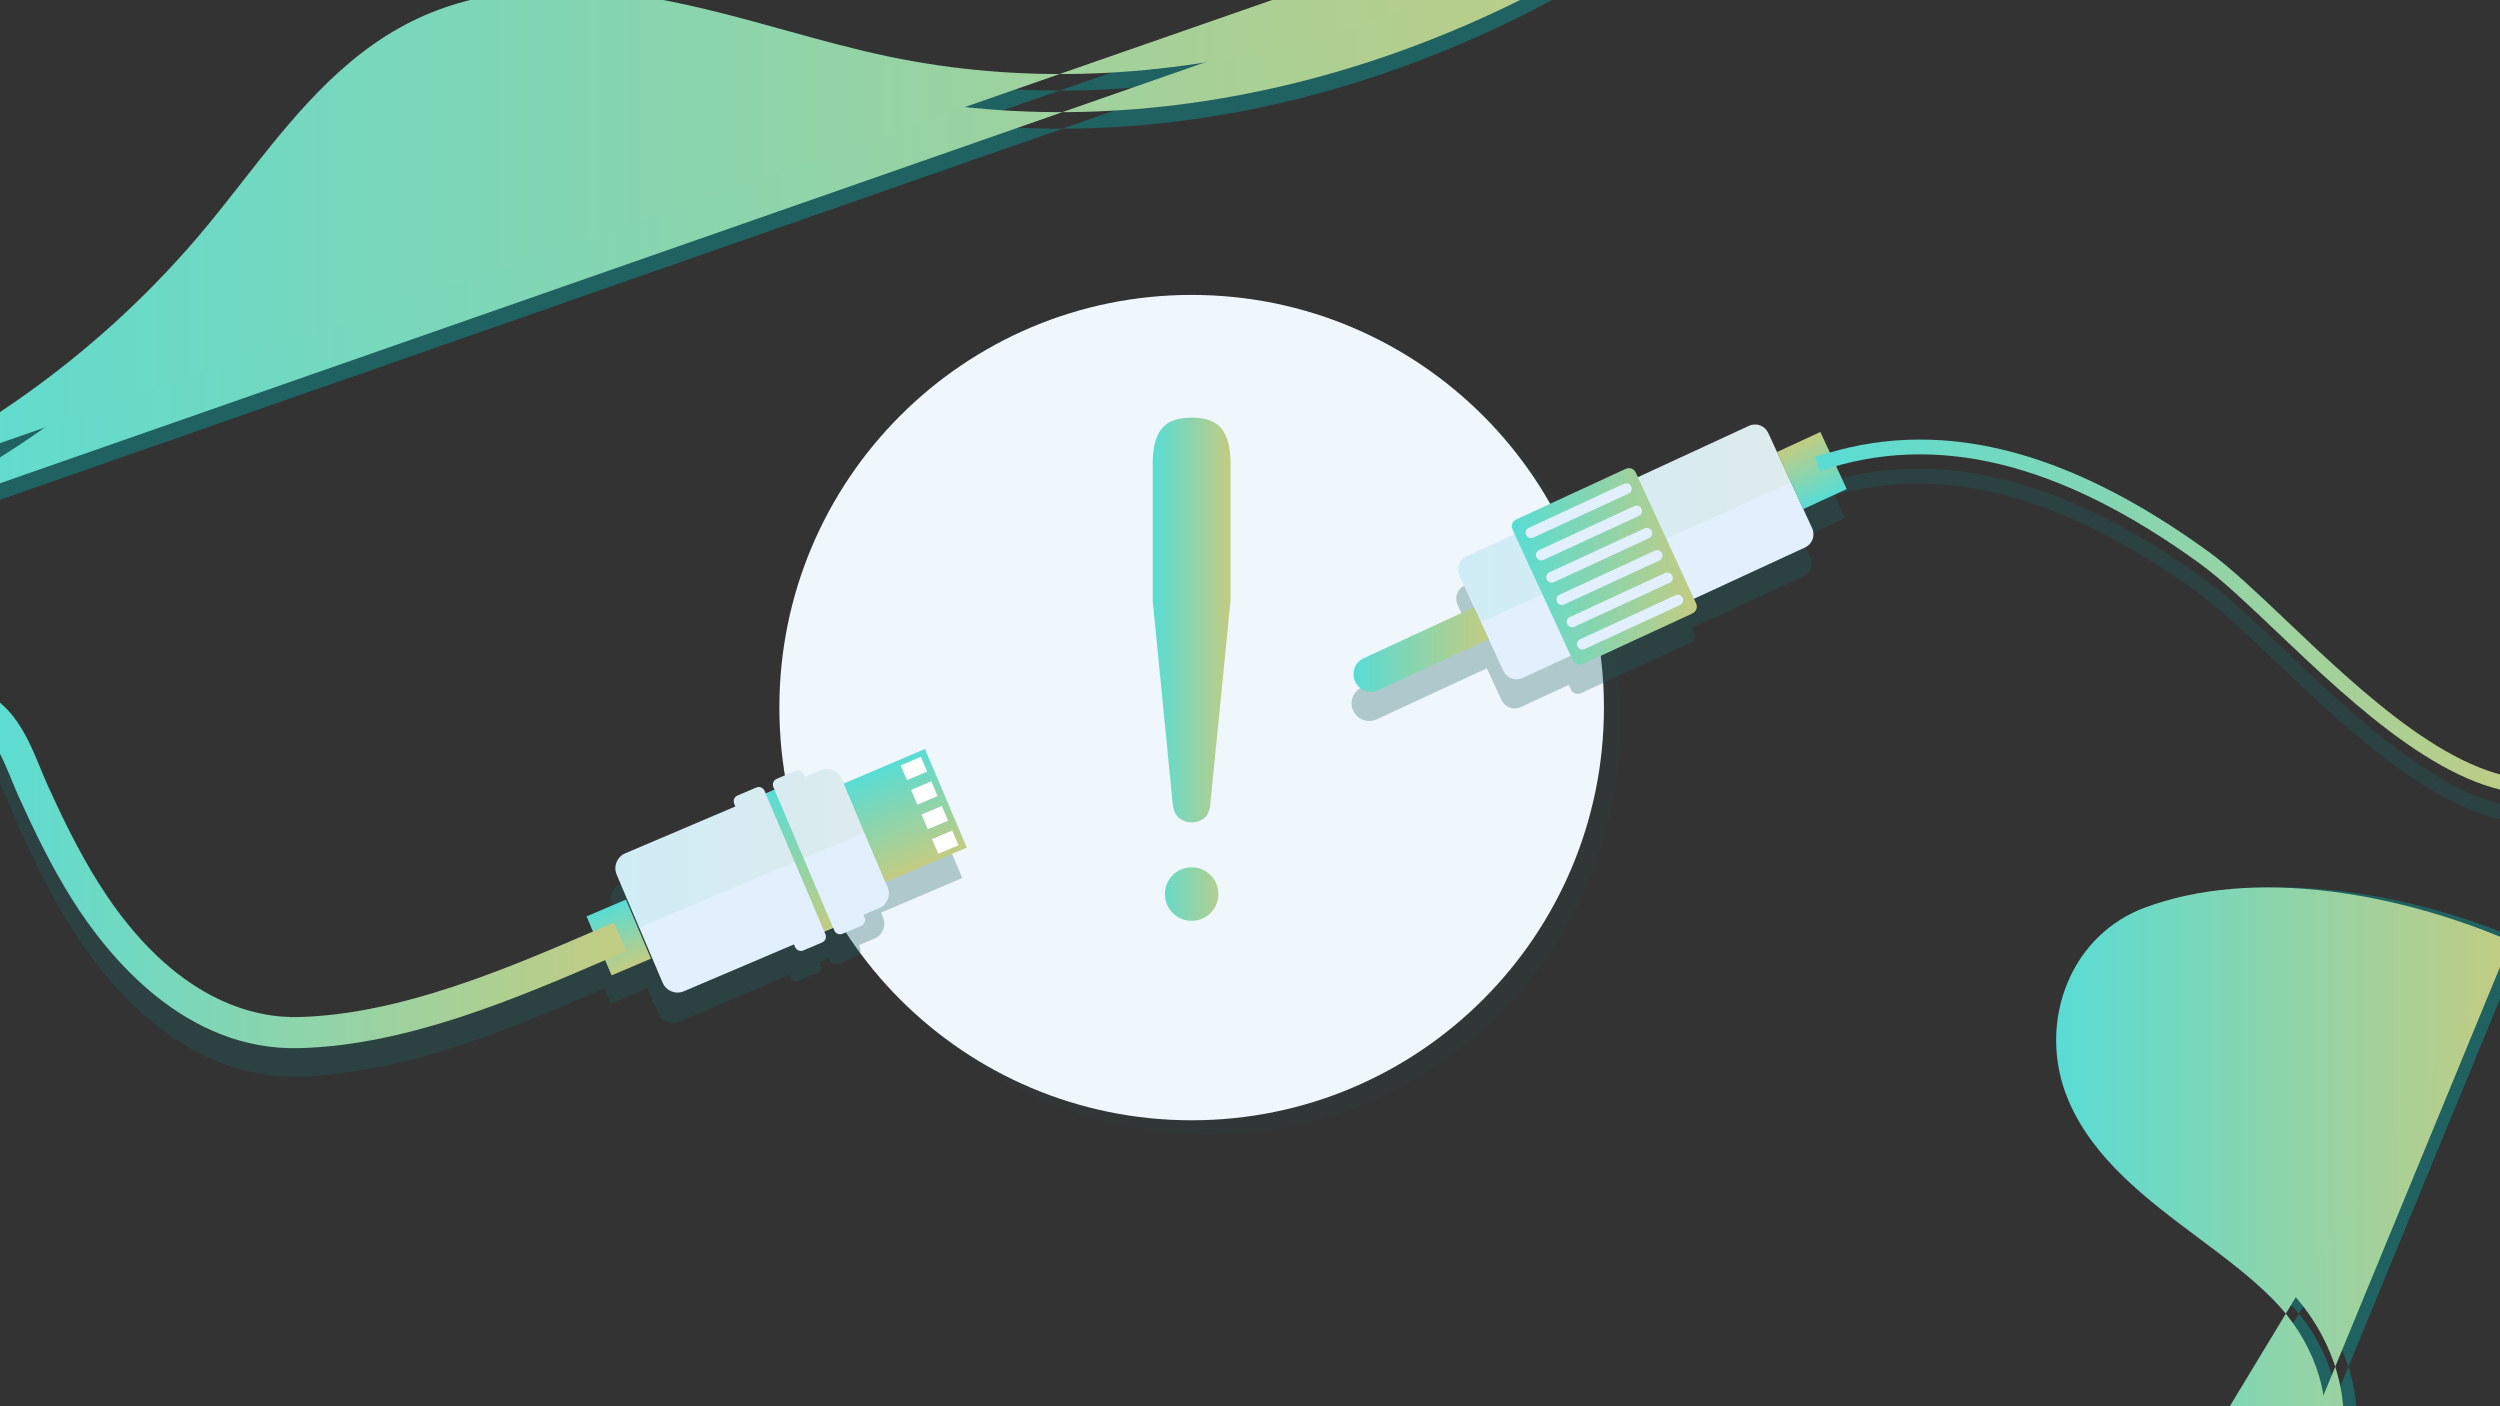 <svg width="1920" height="1080" viewBox="0 0 1920 1080" fill="none" xmlns="http://www.w3.org/2000/svg">
<rect x="0" y="0" width="1920" height="1080" fill="#333333" stroke="none"/>
<path opacity="0.08" d="M927.907 871.378C1102.78 871.378 1244.54 729.478 1244.54 554.435C1244.54 379.392 1102.78 237.492 927.907 237.492C753.037 237.492 611.276 379.392 611.276 554.435C611.276 729.478 753.037 871.378 927.907 871.378Z" fill="#206261"/>
<path d="M915.185 860.38C1090.06 860.38 1231.82 718.48 1231.82 543.437C1231.82 368.394 1090.06 226.494 915.185 226.494C740.314 226.494 598.554 368.394 598.554 543.437C598.554 718.48 740.314 860.38 915.185 860.38Z" fill="#F0F7FC"/>
<path opacity="0.31" d="M-22.875 575.156C-7.152 583.089 0.817 602.459 8.526 621.188C10.382 625.698 12.301 630.361 14.29 634.738C25.05 658.428 38.275 686.189 54.792 712.494C82.272 756.261 141.548 829.298 229.79 826.772C310.845 824.457 392.053 790.283 464.204 759.2L469.186 770.931L497.283 758.971L505.411 778.113C508.087 784.405 515.344 787.337 521.63 784.665L606.269 748.647L607.159 750.74C608.201 753.189 611.029 754.334 613.476 753.291L627.877 747.164C630.323 746.121 631.467 743.29 630.425 740.841L629.535 738.748L636.342 735.854L637.232 737.947C638.274 740.396 641.102 741.541 643.549 740.498L657.95 734.371C660.396 733.328 661.54 730.497 660.498 728.048L659.608 725.955L671.62 720.847C677.905 718.169 680.835 710.904 678.166 704.612L676.59 700.897L739.068 674.306L706.917 598.604L644.438 625.195L642.862 621.48C640.187 615.189 632.929 612.256 626.637 614.928L614.626 620.036L613.736 617.943C612.694 615.494 609.866 614.349 607.419 615.392L593.018 621.518C590.571 622.562 589.427 625.393 590.47 627.842L591.359 629.935L584.553 632.829L583.663 630.736C582.621 628.287 579.793 627.142 577.346 628.185L562.945 634.311C560.498 635.355 559.354 638.186 560.397 640.635L561.286 642.728L476.647 678.746C470.362 681.425 467.432 688.69 470.101 694.981L478.026 713.646L449.93 725.605L454.868 737.228C384.661 767.477 305.697 800.716 229.11 802.904C196.324 803.839 132.701 791.695 74.989 699.784C59.222 674.682 46.435 647.817 36.006 624.852C34.195 620.863 32.441 616.601 30.585 612.091C21.65 590.379 11.52 565.773 -12.128 553.832" fill="#206261"/>
<path d="M640.74 714.592C641.783 717.041 644.611 718.187 647.058 717.143L661.459 711.017C663.905 709.974 665.049 707.143 664.007 704.694L663.117 702.601L675.129 697.493C681.414 694.814 684.344 687.55 681.675 681.258L646.365 598.132C643.689 591.841 636.432 588.908 630.146 591.58L618.135 596.688L617.245 594.595C616.203 592.146 613.375 591.001 610.928 592.044L596.527 598.17C594.08 599.214 592.936 602.045 593.979 604.494L594.868 606.587L588.062 609.481L587.172 607.388C586.13 604.939 583.302 603.794 580.855 604.837L566.454 610.963C564.007 612.007 562.863 614.838 563.906 617.287L564.795 619.38L480.156 655.399C473.871 658.077 470.941 665.342 473.61 671.633L508.92 754.759C511.596 761.05 518.853 763.983 525.139 761.311L609.778 725.292L610.667 727.385C611.71 729.834 614.538 730.979 616.984 729.936L631.385 723.81C633.832 722.767 634.976 719.936 633.934 717.487L633.044 715.394L639.851 712.499L640.74 714.592Z" fill="#E2F0FE"/>
<mask id="mask0_909_4083" style="mask-type:luminance" maskUnits="userSpaceOnUse" x="472" y="590" width="211" height="173">
<path d="M640.74 714.592C641.783 717.041 644.611 718.187 647.058 717.143L661.459 711.017C663.905 709.974 665.049 707.143 664.007 704.694L663.117 702.601L675.129 697.493C681.414 694.814 684.344 687.55 681.675 681.258L646.365 598.132C643.689 591.841 636.432 588.908 630.146 591.58L618.135 596.688L617.245 594.595C616.203 592.146 613.375 591.001 610.928 592.044L596.527 598.17C594.08 599.214 592.936 602.045 593.979 604.494L594.868 606.587L588.062 609.481L587.172 607.388C586.13 604.939 583.302 603.794 580.855 604.837L566.454 610.963C564.007 612.007 562.863 614.838 563.906 617.287L564.795 619.38L480.156 655.399C473.871 658.077 470.941 665.342 473.61 671.633L508.92 754.759C511.596 761.05 518.853 763.983 525.139 761.311L609.778 725.292L610.667 727.385C611.71 729.834 614.538 730.979 616.984 729.936L631.385 723.81C633.832 722.767 634.976 719.936 633.934 717.487L633.044 715.394L639.851 712.499L640.74 714.592Z" fill="white"/>
</mask>
<g mask="url(#mask0_909_4083)">
<path opacity="0.14" d="M490.02 712.759L675.987 634.284L640.702 568.232L453.197 650.633L470.102 694.985L490.02 712.759Z" fill="url(#paint0_linear_909_4083)"/>
</g>
<path d="M742.51 650.931L710.36 575.227L647.884 601.811L680.034 677.515L742.51 650.931Z" fill="url(#paint1_linear_909_4083)"/>
<path d="M712.042 592.526L707.241 581.221L691.73 587.821L696.531 599.126L712.042 592.526Z" fill="white"/>
<path d="M720.055 611.395L715.254 600.09L699.743 606.69L704.544 617.995L720.055 611.395Z" fill="white"/>
<path d="M728.083 630.278L723.282 618.973L707.771 625.573L712.572 636.878L728.083 630.278Z" fill="white"/>
<path d="M736.076 649.143L731.275 637.838L715.765 644.438L720.565 655.743L736.076 649.143Z" fill="white"/>
<path d="M639.801 712.482L594.819 606.562L588.017 609.457L632.999 715.376L639.801 712.482Z" fill="url(#paint2_linear_909_4083)"/>
<path d="M499.946 736.22L480.697 690.895L450.453 703.764L469.702 749.089L499.946 736.22Z" fill="url(#paint3_linear_909_4083)"/>
<path d="M-11.556 532.023C12.091 543.964 22.222 568.57 31.157 590.282C33.013 594.792 34.767 599.061 36.578 603.043C47.007 626.008 59.8 652.873 75.561 677.975C133.267 769.886 196.896 782.03 229.682 781.095C308.328 778.85 389.479 743.861 461.07 712.989L471.436 708.523L480.854 730.464L470.502 734.924C396.94 766.642 313.559 802.591 230.356 804.97C142.12 807.496 82.838 734.459 55.358 690.692C38.841 664.387 25.615 636.626 14.856 612.935C12.867 608.559 10.947 603.896 9.092 599.385C1.383 580.657 -6.587 561.286 -22.31 553.354" fill="url(#paint4_linear_909_4083)"/>
<path opacity="0.31" d="M1951.78 620.818C1887.39 625.239 1813.88 555.422 1754.81 499.319C1731.79 477.449 1711.91 458.568 1695.02 446.303C1588.46 368.921 1493.1 343.863 1403.94 369.907L1396.66 354.118L1363.29 369.538L1356.52 354.869C1353.95 349.29 1347.35 346.853 1341.77 349.43L1256.45 388.852L1254.79 385.251C1253.45 382.363 1250.04 381.104 1247.15 382.433L1162.95 421.34C1160.06 422.676 1158.81 426.099 1160.13 428.987L1161.79 432.587L1124.81 449.674C1119.24 452.251 1116.8 458.86 1119.38 464.439L1130.48 488.511L1045.92 527.825C1039.12 530.968 1036.16 539.028 1039.29 545.835C1042.43 552.642 1050.48 555.606 1057.28 552.47L1141.89 513.251L1153.13 537.628C1155.7 543.207 1162.31 545.644 1167.88 543.067L1204.86 525.981L1206.52 529.581C1207.86 532.469 1211.28 533.729 1214.16 532.399L1298.36 493.492C1301.25 492.156 1302.5 488.734 1301.18 485.846L1299.52 482.245L1384.84 442.823C1390.42 440.247 1392.85 433.637 1390.28 428.058L1385.22 417.097L1383.51 413.382L1416.89 397.962L1408.75 380.302C1493.89 356.109 1585.54 380.779 1688.4 455.47C1704.68 467.296 1724.31 485.941 1747.04 507.532C1807.71 565.161 1883.22 636.881 1952.56 632.116" fill="#206261"/>
<path d="M1357.97 332.49L1391.72 405.673C1394.29 411.252 1391.86 417.861 1386.29 420.438L1169.33 520.682C1163.76 523.259 1157.15 520.822 1154.58 515.243L1120.83 442.06C1118.26 436.481 1120.69 429.872 1126.27 427.295L1343.22 327.051C1348.8 324.474 1355.4 326.911 1357.97 332.49Z" fill="#E2F0FE"/>
<mask id="mask1_909_4083" style="mask-type:luminance" maskUnits="userSpaceOnUse" x="1119" y="326" width="274" height="196">
<path d="M1357.97 332.49L1391.72 405.673C1394.29 411.252 1391.86 417.861 1386.29 420.438L1169.33 520.682C1163.76 523.259 1157.15 520.822 1154.58 515.243L1120.83 442.06C1118.26 436.481 1120.69 429.872 1126.27 427.295L1343.22 327.051C1348.8 324.474 1355.4 326.911 1357.97 332.49Z" fill="white"/>
</mask>
<g mask="url(#mask1_909_4083)">
<path opacity="0.14" d="M1378.86 369.063L1122.27 484.664L1101.43 420.547L1192.5 352.568L1366.92 304.672L1378.86 369.063Z" fill="url(#paint5_linear_909_4083)"/>
</g>
<path d="M1256.24 362.872L1302.63 463.46C1303.96 466.348 1302.7 469.771 1299.81 471.107L1215.61 510.014C1212.72 511.349 1209.31 510.083 1207.97 507.195L1161.58 406.607C1160.25 403.719 1161.51 400.297 1164.4 398.961L1248.6 360.054C1251.48 358.718 1254.9 359.984 1256.24 362.872Z" fill="url(#paint6_linear_909_4083)"/>
<path d="M1292.25 459.166C1293.21 461.24 1292.3 463.701 1290.23 464.662L1217.05 498.473C1214.98 499.434 1212.52 498.524 1211.56 496.45C1210.6 494.377 1211.51 491.915 1213.58 490.954L1286.76 457.143C1288.83 456.182 1291.29 457.092 1292.25 459.166Z" fill="#E2F0FE"/>
<path d="M1284.35 442.049C1285.31 444.122 1284.4 446.584 1282.33 447.545L1209.15 481.356C1207.08 482.317 1204.62 481.407 1203.66 479.333C1202.7 477.259 1203.61 474.798 1205.68 473.837L1278.86 440.026C1280.93 439.065 1283.39 439.975 1284.35 442.049Z" fill="#E2F0FE"/>
<path d="M1276.45 424.929C1277.41 427.003 1276.51 429.465 1274.43 430.426L1201.26 464.237C1199.19 465.198 1196.73 464.288 1195.77 462.214C1194.81 460.14 1195.72 457.678 1197.79 456.718L1270.96 422.906C1273.04 421.946 1275.49 422.855 1276.45 424.929Z" fill="#E2F0FE"/>
<path d="M1268.56 407.804C1269.52 409.878 1268.61 412.34 1266.54 413.301L1193.37 447.112C1191.29 448.073 1188.84 447.163 1187.88 445.089C1186.92 443.015 1187.82 440.553 1189.9 439.593L1263.07 405.781C1265.14 404.821 1267.6 405.73 1268.56 407.804Z" fill="#E2F0FE"/>
<path d="M1260.67 390.685C1261.63 392.759 1260.72 395.221 1258.65 396.182L1185.47 429.993C1183.4 430.954 1180.94 430.044 1179.98 427.97C1179.02 425.896 1179.93 423.434 1182 422.474L1255.18 388.662C1257.25 387.702 1259.71 388.611 1260.67 390.685Z" fill="#E2F0FE"/>
<path d="M1252.77 373.566C1253.73 375.64 1252.82 378.102 1250.75 379.062L1177.57 412.874C1175.5 413.834 1173.04 412.925 1172.08 410.851C1171.12 408.777 1172.03 406.315 1174.1 405.354L1247.28 371.543C1249.35 370.583 1251.81 371.492 1252.77 373.566Z" fill="#E2F0FE"/>
<path d="M1132.03 466.329L1143.39 490.967L1058.74 530.084C1051.94 533.226 1043.88 530.255 1040.75 523.449C1037.61 516.642 1040.57 508.582 1047.37 505.439L1132.03 466.322V466.329Z" fill="url(#paint7_linear_909_4083)"/>
<path d="M1364.68 347.168L1384.9 391.006L1418.27 375.586L1398.05 331.749L1364.68 347.168Z" fill="url(#paint8_linear_909_4083)"/>
<path d="M1954 609.736C1884.66 614.5 1809.15 542.781 1748.48 485.152C1725.75 463.561 1706.11 444.909 1689.83 433.089C1581.94 354.741 1486.39 331.433 1397.73 361.828L1394.06 351.115C1486.46 319.441 1585.38 343.252 1696.47 423.922C1713.35 436.187 1733.23 455.068 1756.26 476.939C1815.32 533.041 1888.83 602.865 1953.22 598.438" fill="url(#paint9_linear_909_4083)"/>
<path d="M896.259 678.626C897.326 676.132 898.788 673.956 900.65 672.092C902.506 670.235 904.686 668.765 907.177 667.697C909.668 666.628 912.338 666.093 915.185 666.093C918.032 666.093 920.701 666.628 923.192 667.697C925.684 668.765 927.857 670.228 929.719 672.092C931.575 673.956 933.043 676.132 934.111 678.626C935.178 681.119 935.712 683.791 935.712 686.641C935.712 689.491 935.178 692.163 934.111 694.657C933.043 697.15 931.581 699.326 929.719 701.19C927.863 703.054 925.684 704.517 923.192 705.586C920.701 706.654 918.032 707.189 915.185 707.189C912.338 707.189 909.668 706.654 907.177 705.586C904.686 704.517 902.512 703.054 900.65 701.19C898.788 699.332 897.326 697.15 896.259 694.657C895.191 692.163 894.657 689.491 894.657 686.641C894.657 683.791 895.191 681.119 896.259 678.626ZM945.086 355.811C945.086 344.112 942.849 335.34 938.381 329.487C933.914 323.641 926.179 320.715 915.178 320.715C904.177 320.715 896.443 323.641 891.975 329.487C887.508 335.34 885.271 344.112 885.271 355.811V461.304L900.739 618.408V617.994C901.426 623.23 903.218 626.805 906.103 628.732C908.988 630.66 912.013 631.621 915.178 631.621C918.343 631.621 921.33 630.692 924.152 628.834C926.967 626.977 928.721 623.503 929.408 618.408L945.08 461.304V355.811H945.086Z" fill="url(#paint10_linear_909_4083)"/>
<path d="M1304.67 -71.893C1214.92 -4.454 1111.64 45.84 1006.01 73.55C951.378 87.883 896.157 96.216 841.896 98.309C785.468 100.491 729.789 95.93 676.412 84.753C648.69 78.951 621.14 71.317 594.505 63.932C563.447 55.325 531.334 46.425 499.431 40.617C431.29 28.218 374.131 33.11 329.523 55.166C280.245 79.53 244.103 125.677 209.142 170.296C200.01 181.95 190.572 194.005 181.001 205.545C139.921 255.082 92.327 299.447 39.534 337.394C-13.259 375.34 -70.463 406.308 -130.488 429.438" fill="#206261"/>
<path d="M-141 402.129C-83.301 379.895 -28.296 350.117 22.476 313.621C73.248 277.125 119.012 234.478 158.504 186.855C167.814 175.627 177.131 163.738 186.136 152.236C223.105 105.04 261.338 56.235 316.571 28.925C366.924 4.026 430.203 -1.725 504.655 11.825C537.855 17.868 570.616 26.946 602.297 35.725C628.493 42.984 655.579 50.49 682.385 56.107C733.431 66.795 786.713 71.152 840.758 69.066C892.903 67.049 946.007 59.034 998.591 45.236C1100.59 18.479 1200.36 -30.123 1287.11 -95.303" fill="#206261"/>
<path d="M1304.67 -84.596C1214.92 -17.157 1111.64 33.137 1006.01 60.847C951.378 75.18 896.157 83.513 841.896 85.606C785.468 87.788 729.789 83.227 676.412 72.05C648.69 66.248 621.14 58.614 594.505 51.229C563.447 42.622 531.334 33.722 499.431 27.914C431.29 15.515 374.131 20.407 329.523 42.463C280.245 66.827 244.103 112.973 209.142 157.593C200.01 169.247 190.572 181.302 181.001 192.842C139.921 242.379 92.327 286.744 39.534 324.691C-13.259 362.637 -70.463 393.605 -130.488 416.735" fill="url(#paint11_linear_909_4083)"/>
<path d="M-141 389.425C-83.301 367.192 -28.296 337.414 22.476 300.918C73.248 264.422 119.012 221.774 158.504 174.152C167.814 162.924 177.131 151.034 186.136 139.533C223.105 92.337 261.338 43.532 316.571 16.221C366.924 -8.677 430.203 -14.428 504.655 -0.878C537.855 5.165 570.616 14.243 602.297 23.022C628.493 30.28 655.579 37.787 682.385 43.404C733.431 54.092 786.713 58.449 840.758 56.363C892.903 54.346 946.007 46.331 998.591 32.532C1100.59 5.776 1200.36 -42.826 1287.11 -108.006" fill="url(#paint12_linear_909_4083)"/>
<path d="M1932.91 735.852C1857.47 702.944 1746.78 678.898 1662.38 710.107C1639.38 718.612 1621.26 735.96 1611.35 758.951C1600.43 784.295 1600.46 813.653 1611.45 839.506C1629.28 881.448 1668.65 910.908 1706.72 939.388C1727.11 954.637 1748.17 970.401 1765.42 987.799C1799.16 1021.84 1815.3 1067.34 1808.59 1109.51C1802.69 1146.51 1779.54 1177.1 1743.38 1195.65" fill="#206261"/>
<path d="M1646.37 1206C1685.34 1202.37 1713.29 1195.35 1737 1183.19C1753.7 1174.63 1767.19 1163.42 1777.11 1149.89C1786.34 1137.29 1792.28 1122.96 1794.78 1107.3C1800.79 1069.53 1786.1 1028.53 1755.49 997.655C1738.98 980.994 1719.24 966.229 1698.35 950.599C1658.8 921.005 1617.89 890.4 1598.59 844.986C1586.11 815.627 1586.08 782.248 1598.51 753.405C1609.95 726.859 1630.92 706.82 1657.53 696.972C1697.87 682.055 1745.9 677.92 1800.3 684.676C1845.66 690.312 1894.74 703.926 1938.5 723.01" fill="#206261"/>
<path d="M1922.82 735.852C1847.38 702.944 1736.69 678.898 1652.28 710.107C1629.29 718.612 1611.17 735.96 1601.26 758.951C1590.33 784.295 1590.37 813.653 1601.36 839.506C1619.19 881.448 1658.56 910.908 1696.63 939.388C1717.01 954.637 1738.08 970.401 1755.33 987.799C1789.07 1021.84 1805.2 1067.34 1798.49 1109.51C1792.6 1146.51 1769.44 1177.1 1733.28 1195.65" fill="url(#paint13_linear_909_4083)"/>
<path d="M1636.28 1206C1675.25 1202.37 1703.2 1195.35 1726.91 1183.19C1743.61 1174.63 1757.1 1163.42 1767.02 1149.89C1776.24 1137.29 1782.19 1122.96 1784.68 1107.3C1790.7 1069.53 1776.01 1028.53 1745.4 997.655C1728.88 980.994 1709.15 966.229 1688.26 950.599C1648.71 921.005 1607.8 890.4 1588.5 844.986C1576.02 815.627 1575.99 782.248 1588.42 753.405C1599.86 726.859 1620.83 706.82 1647.44 696.972C1687.78 682.055 1735.81 677.92 1790.21 684.676C1835.57 690.312 1884.65 703.926 1928.41 723.01" fill="url(#paint14_linear_909_4083)"/>
<defs>
<linearGradient id="paint0_linear_909_4083" x1="434.471" y1="652.54" x2="777.778" y2="652.54" gradientUnits="userSpaceOnUse">
<stop stop-color="#4FDEDC"/>
<stop offset="1" stop-color="#F4C45B"/>
</linearGradient>
<linearGradient id="paint1_linear_909_4083" x1="671.214" y1="584.371" x2="720.837" y2="700.992" gradientUnits="userSpaceOnUse">
<stop stop-color="#4FDEDC"/>
<stop offset="1" stop-color="#F4C45B"/>
</linearGradient>
<linearGradient id="paint2_linear_909_4083" x1="587.071" y1="599.348" x2="656.5" y2="762.515" gradientUnits="userSpaceOnUse">
<stop stop-color="#4FDEDC"/>
<stop offset="1" stop-color="#F4C45B"/>
</linearGradient>
<linearGradient id="paint3_linear_909_4083" x1="461.437" y1="694.592" x2="491.148" y2="764.415" gradientUnits="userSpaceOnUse">
<stop stop-color="#4FDEDC"/>
<stop offset="1" stop-color="#F4C45B"/>
</linearGradient>
<linearGradient id="paint4_linear_909_4083" x1="-64.601" y1="691.279" x2="710.748" y2="691.279" gradientUnits="userSpaceOnUse">
<stop stop-color="#4FDEDC"/>
<stop offset="1" stop-color="#F4C45B"/>
</linearGradient>
<linearGradient id="paint5_linear_909_4083" x1="1078.11" y1="409.667" x2="1505.62" y2="409.667" gradientUnits="userSpaceOnUse">
<stop stop-color="#4FDEDC"/>
<stop offset="1" stop-color="#F4C45B"/>
</linearGradient>
<linearGradient id="paint6_linear_909_4083" x1="1149.11" y1="447.619" x2="1368.08" y2="447.619" gradientUnits="userSpaceOnUse">
<stop stop-color="#4FDEDC"/>
<stop offset="1" stop-color="#F4C45B"/>
</linearGradient>
<linearGradient id="paint7_linear_909_4083" x1="1030.76" y1="504.247" x2="1190.86" y2="504.247" gradientUnits="userSpaceOnUse">
<stop stop-color="#4FDEDC"/>
<stop offset="1" stop-color="#F4C45B"/>
</linearGradient>
<linearGradient id="paint8_linear_909_4083" x1="1406.06" y1="385.696" x2="1374.86" y2="318.167" gradientUnits="userSpaceOnUse">
<stop stop-color="#4FDEDC"/>
<stop offset="1" stop-color="#F4C45B"/>
</linearGradient>
<linearGradient id="paint9_linear_909_4083" x1="1346.99" y1="496.471" x2="2209.84" y2="496.471" gradientUnits="userSpaceOnUse">
<stop stop-color="#4FDEDC"/>
<stop offset="1" stop-color="#F4C45B"/>
</linearGradient>
<linearGradient id="paint10_linear_909_4083" x1="880.243" y1="546.158" x2="972.416" y2="546.158" gradientUnits="userSpaceOnUse">
<stop stop-color="#4FDEDC"/>
<stop offset="1" stop-color="#F4C45B"/>
</linearGradient>
<linearGradient id="paint11_linear_909_4083" x1="-251.115" y1="207.847" x2="1960.38" y2="207.847" gradientUnits="userSpaceOnUse">
<stop stop-color="#4FDEDC"/>
<stop offset="1" stop-color="#F4C45B"/>
</linearGradient>
<linearGradient id="paint12_linear_909_4083" x1="-261.035" y1="182.162" x2="1939.6" y2="182.162" gradientUnits="userSpaceOnUse">
<stop stop-color="#4FDEDC"/>
<stop offset="1" stop-color="#F4C45B"/>
</linearGradient>
<linearGradient id="paint13_linear_909_4083" x1="1565.38" y1="987.292" x2="2073.47" y2="987.292" gradientUnits="userSpaceOnUse">
<stop stop-color="#4FDEDC"/>
<stop offset="1" stop-color="#F4C45B"/>
</linearGradient>
<linearGradient id="paint14_linear_909_4083" x1="1549.76" y1="987.471" x2="2088" y2="987.471" gradientUnits="userSpaceOnUse">
<stop stop-color="#4FDEDC"/>
<stop offset="1" stop-color="#F4C45B"/>
</linearGradient>
</defs>
</svg>
